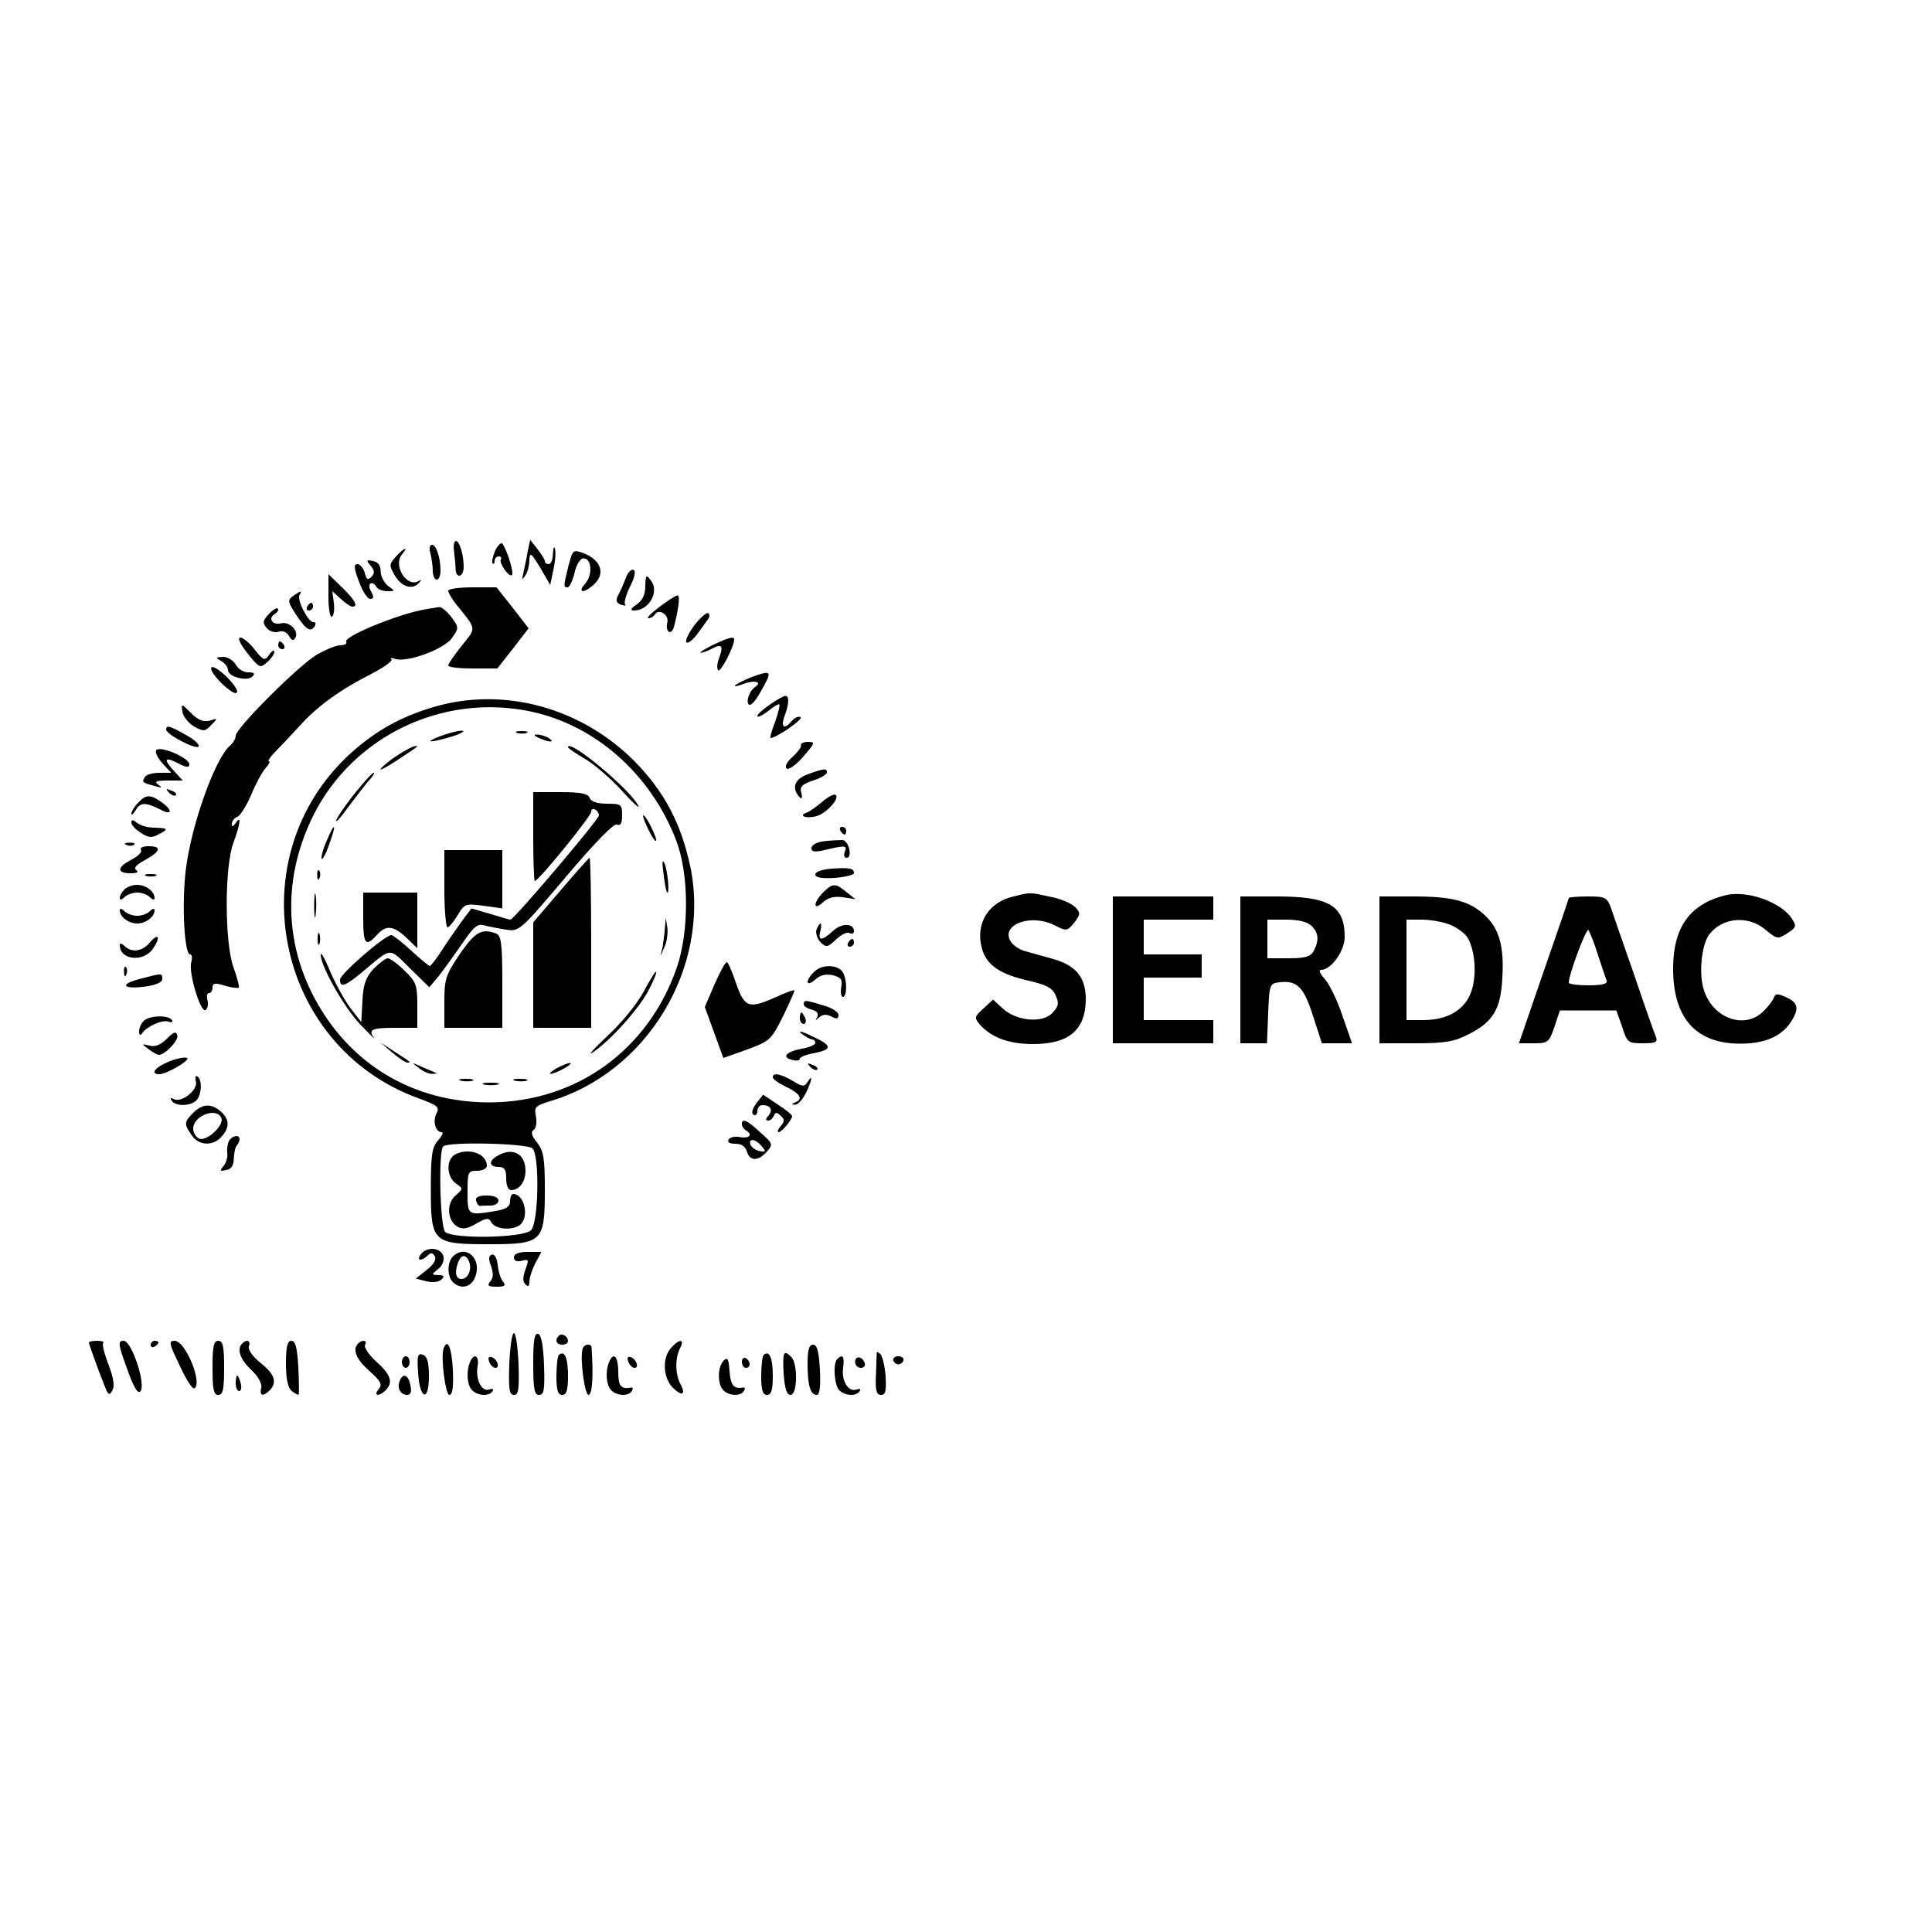 <?xml version="1.0" standalone="no"?>
<!DOCTYPE svg PUBLIC "-//W3C//DTD SVG 20010904//EN"
 "http://www.w3.org/TR/2001/REC-SVG-20010904/DTD/svg10.dtd">
<svg version="1.0" xmlns="http://www.w3.org/2000/svg"
 width="500pt" height="500pt" viewBox="0 0 500 500"
 preserveAspectRatio="xMidYMid meet">

<g transform="translate(0,500) scale(0.1,-0.1)"
fill="#000000" stroke="none">
<path d="M1175 3573 c2 -16 4 -36 4 -45 1 -27 21 -22 21 5 0 32 -11 67 -20 67
-5 0 -7 -12 -5 -27z"/>
<path d="M1281 3574 c-6 -15 -9 -29 -6 -32 3 -3 5 0 5 6 0 7 5 12 11 12 5 0 8
-3 5 -8 -5 -9 22 -48 29 -40 6 5 -14 68 -25 81 -3 4 -12 -4 -19 -19z"/>
<path d="M1365 3569 c-3 -19 -9 -43 -11 -54 -4 -16 -3 -17 5 -5 6 8 11 26 11
40 1 22 4 20 28 -19 l26 -45 8 39 c5 22 7 46 4 55 -2 8 -4 3 -5 -12 0 -16 -5
-28 -11 -28 -5 0 -10 3 -10 8 0 4 -9 18 -19 31 l-19 24 -7 -34z"/>
<path d="M1114 3568 c3 -13 6 -33 6 -45 0 -13 5 -23 10 -23 6 0 10 10 10 23 0
34 -11 67 -22 67 -6 0 -8 -10 -4 -22z"/>
<path d="M1024 3559 c-17 -19 -17 -23 -3 -47 17 -30 45 -40 63 -21 8 9 8 10
-1 5 -31 -17 -67 41 -42 70 18 22 4 16 -17 -7z"/>
<path d="M1471 3535 c-13 -53 -13 -55 -2 -55 5 0 13 17 18 38 5 22 15 37 23
37 22 0 24 -44 4 -66 -19 -21 -6 -26 18 -6 37 29 26 67 -23 86 -26 9 -27 8
-38 -34z"/>
<path d="M959 3536 c11 -13 11 -20 2 -29 -9 -9 -13 -7 -17 11 -4 12 -12 22
-19 22 -10 0 -9 -11 4 -45 9 -25 22 -45 29 -45 10 0 10 5 2 20 -11 20 3 30 15
10 3 -5 16 -10 28 -10 20 0 20 0 1 14 -10 8 -19 25 -19 38 0 15 -7 24 -20 26
-17 4 -18 2 -6 -12z"/>
<path d="M1620 3505 c-6 -15 -14 -35 -20 -45 -7 -14 -6 -20 7 -25 10 -3 14 -3
11 1 -4 3 2 24 12 45 12 23 16 40 10 44 -6 3 -15 -6 -20 -20z"/>
<path d="M850 3456 c0 -31 4 -55 9 -52 5 3 7 19 5 36 l-4 30 22 -20 c12 -11
25 -20 30 -20 16 0 7 17 -27 50 l-35 34 0 -58z"/>
<path d="M1670 3483 c0 -21 -7 -37 -22 -47 -16 -11 -18 -16 -7 -16 38 0 66 48
44 77 -13 17 -14 16 -15 -14z"/>
<path d="M1160 3471 c0 -5 10 -22 23 -38 51 -63 50 -57 12 -104 -19 -24 -35
-47 -35 -51 0 -5 29 -8 64 -8 l63 0 41 52 40 52 -41 53 -42 53 -62 0 c-35 0
-63 -4 -63 -9z"/>
<path d="M759 3458 c-15 -11 -15 -15 8 -50 26 -39 37 -45 48 -28 3 6 2 10 -4
10 -14 0 -43 58 -36 70 8 12 4 12 -16 -2z"/>
<path d="M1706 3429 c-21 -16 -34 -29 -28 -29 6 0 13 4 17 10 10 16 37 -1 32
-21 -6 -24 10 -35 17 -12 12 46 17 83 9 82 -4 0 -26 -14 -47 -30z"/>
<path d="M795 3430 c-3 -5 -1 -10 4 -10 6 0 11 5 11 10 0 6 -2 10 -4 10 -3 0
-8 -4 -11 -10z"/>
<path d="M695 3410 c-15 -16 -16 -22 -5 -35 7 -9 21 -13 31 -10 11 4 21 -1 27
-11 7 -12 11 -13 16 -5 11 17 -14 43 -36 38 -22 -6 -36 12 -17 24 7 4 11 10 8
14 -3 3 -14 -4 -24 -15z"/>
<path d="M1100 3423 c-70 -12 -213 -71 -204 -84 3 -5 -4 -9 -16 -9 -11 0 -39
-12 -63 -26 -50 -32 -207 -189 -207 -208 0 -8 -7 -19 -15 -26 -38 -32 -100
-205 -114 -320 -11 -88 -4 -220 11 -220 5 0 6 -9 3 -20 -8 -26 24 -132 37
-124 5 4 8 15 5 25 -3 11 -1 19 4 19 5 0 9 6 9 14 0 12 7 13 32 5 17 -5 33 -7
36 -5 2 2 -4 26 -14 53 -23 66 -23 260 0 322 18 48 21 74 6 51 -7 -10 -10 -11
-10 -2 0 7 6 15 14 18 8 3 24 29 36 57 12 29 29 60 38 70 8 9 12 17 8 17 -4 0
3 11 16 24 13 13 41 43 64 68 46 51 104 93 187 135 31 16 54 33 50 37 -4 4 0
4 9 1 29 -11 126 24 147 53 19 27 19 28 -1 55 -11 15 -25 26 -31 26 -7 -1 -23
-4 -37 -6z"/>
<path d="M1798 3383 c-15 -20 -25 -40 -22 -45 3 -5 15 4 27 19 11 15 24 33 29
40 5 6 5 13 1 16 -4 3 -20 -11 -35 -30z"/>
<path d="M640 3310 c31 -39 33 -40 51 -24 11 9 19 22 19 27 0 6 -6 3 -13 -7
-12 -17 -15 -16 -38 13 -13 17 -30 31 -37 31 -8 0 -1 -16 18 -40z"/>
<path d="M1845 3331 c-22 -11 -36 -20 -32 -20 5 -1 17 4 29 10 26 14 31 8 19
-24 -6 -15 -6 -29 -2 -32 7 -4 41 62 41 80 0 9 -14 5 -55 -14z"/>
<path d="M720 3330 c0 -5 5 -10 11 -10 5 0 7 5 4 10 -3 6 -8 10 -11 10 -2 0
-4 -4 -4 -10z"/>
<path d="M573 3289 c9 -5 17 -16 17 -23 0 -18 50 -30 63 -17 8 8 5 11 -11 11
-12 0 -26 9 -32 20 -6 11 -21 20 -33 20 -20 -1 -20 -2 -4 -11z"/>
<path d="M547 3272 c-4 -5 9 -23 27 -41 19 -18 36 -29 39 -23 4 5 -9 23 -27
41 -19 18 -36 29 -39 23z"/>
<path d="M1943 3247 c-17 -7 -35 -16 -40 -20 -4 -5 5 -3 21 3 29 11 50 5 30
-8 -15 -10 -25 -40 -15 -46 4 -3 18 12 29 33 32 56 31 58 -25 38z"/>
<path d="M1993 3177 c-18 -12 -33 -26 -33 -30 0 -5 12 1 27 12 14 12 28 20 30
18 2 -2 -3 -23 -11 -45 -9 -23 -14 -42 -12 -42 15 0 86 49 78 54 -5 3 -15 -1
-22 -9 -20 -24 -30 -18 -20 11 12 30 13 54 3 53 -5 0 -23 -10 -40 -22z"/>
<path d="M1125 3171 c-87 -25 -154 -63 -218 -121 -293 -267 -197 -756 175
-892 50 -18 56 -23 48 -39 -11 -20 -3 -49 13 -49 5 0 2 -9 -9 -21 -16 -18 -19
-37 -19 -126 0 -139 5 -143 151 -143 138 0 144 6 144 141 0 81 -3 100 -20 122
-14 17 -17 28 -9 33 6 3 9 19 6 34 -5 25 -2 28 36 40 252 74 416 347 364 605
-24 114 -68 197 -146 276 -138 138 -337 192 -516 140z m247 -12 c168 -35 312
-162 378 -334 33 -86 34 -233 2 -328 -74 -214 -259 -348 -482 -350 -179 -1
-332 79 -428 223 -106 159 -117 347 -31 520 103 205 334 316 561 269z m6
-1131 c19 -19 16 -193 -4 -212 -20 -20 -203 -23 -222 -4 -13 13 -18 209 -5
221 12 13 218 8 231 -5z"/>
<path d="M1140 3095 c-47 -18 -27 -18 30 -1 25 8 36 15 25 15 -11 0 -36 -7
-55 -14z"/>
<path d="M1338 3103 c6 -2 18 -2 25 0 6 3 1 5 -13 5 -14 0 -19 -2 -12 -5z"/>
<path d="M1395 3090 c27 -12 43 -12 25 0 -8 5 -22 9 -30 9 -10 0 -8 -3 5 -9z"/>
<path d="M1028 3045 c-20 -13 -39 -29 -43 -35 -3 -5 15 4 42 22 59 39 58 38
47 37 -5 0 -26 -11 -46 -24z"/>
<path d="M1470 3066 c0 -2 20 -16 44 -30 24 -14 68 -52 96 -83 29 -32 48 -49
42 -38 -22 43 -182 176 -182 151z"/>
<path d="M915 2943 c-25 -32 -45 -62 -45 -67 0 -5 14 11 31 35 18 24 41 54 52
67 11 12 18 22 14 22 -4 0 -27 -26 -52 -57z"/>
<path d="M1380 2835 c0 -63 2 -115 4 -115 10 0 146 168 146 179 0 7 5 9 10 6
6 -3 10 -10 10 -15 0 -11 -220 -270 -229 -270 -3 0 -27 7 -53 15 l-48 14 -24
-32 c-13 -18 -36 -51 -51 -74 -15 -24 -30 -43 -33 -43 -2 0 -24 18 -48 40 -24
22 -47 40 -51 40 -17 0 -133 -101 -133 -115 0 -22 12 -18 56 18 80 67 69 66
125 11 l50 -49 22 26 c12 15 39 52 61 84 32 47 42 56 60 50 11 -3 37 -8 56
-11 34 -5 37 -2 154 136 75 89 124 139 132 136 10 -4 14 3 14 24 0 28 -2 30
-39 30 -25 0 -41 5 -45 15 -4 11 -22 15 -76 15 l-70 0 0 -115z"/>
<path d="M1677 2855 c9 -19 18 -33 21 -31 4 5 -26 66 -33 66 -3 0 3 -16 12
-35z"/>
<path d="M845 2823 c-9 -20 -14 -40 -13 -45 2 -5 11 11 20 37 20 54 15 61 -7
8z"/>
<path d="M1150 2700 c0 -55 4 -100 8 -100 4 0 16 14 26 31 18 30 20 31 67 25
l49 -7 0 76 0 75 -75 0 -75 0 0 -100z"/>
<path d="M1451 2696 l-71 -83 0 -137 0 -136 75 0 75 0 0 220 c0 121 -2 220 -4
220 -2 0 -36 -38 -75 -84z"/>
<path d="M1717 2740 c3 -25 7 -47 9 -49 8 -9 2 55 -6 74 -6 13 -7 5 -3 -25z"/>
<path d="M821 2734 c0 -11 3 -14 6 -6 3 7 2 16 -1 19 -3 4 -6 -2 -5 -13z"/>
<path d="M813 2655 c0 -27 2 -38 4 -22 2 15 2 37 0 50 -2 12 -4 0 -4 -28z"/>
<path d="M940 2625 c0 -69 6 -77 35 -45 24 27 43 25 77 -7 l28 -27 0 72 0 72
-70 0 -70 0 0 -65z"/>
<path d="M1721 2600 c-1 -14 -4 -36 -6 -50 l-6 -25 11 25 c6 13 9 36 7 50 l-4
25 -2 -25z"/>
<path d="M822 2570 c0 -14 2 -19 5 -12 2 6 2 18 0 25 -3 6 -5 1 -5 -13z"/>
<path d="M1190 2531 c-37 -55 -40 -65 -40 -125 l0 -66 75 0 75 0 0 119 c0 99
-3 120 -16 125 -37 14 -54 5 -94 -53z"/>
<path d="M830 2529 c0 -29 59 -134 102 -180 24 -25 40 -41 36 -35 -16 21 -6
26 52 26 l60 0 0 58 c0 53 -3 61 -33 90 -18 18 -38 32 -43 32 -6 0 -22 -12
-37 -27 -20 -22 -27 -40 -29 -83 l-3 -55 -29 37 c-15 21 -39 64 -52 95 -13 32
-24 51 -24 42z"/>
<path d="M1666 2434 c-17 -32 -57 -81 -95 -116 -36 -34 -52 -52 -36 -41 47 32
121 115 145 163 12 23 20 43 18 45 -2 2 -16 -21 -32 -51z"/>
<path d="M1015 2276 c17 -14 34 -26 39 -26 11 0 11 0 -34 29 l-35 23 30 -26z"/>
<path d="M1084 2236 c11 -9 27 -16 35 -15 14 0 14 1 1 6 -8 3 -24 10 -35 15
-20 9 -20 9 -1 -6z"/>
<path d="M1440 2235 c-14 -8 -20 -14 -15 -14 6 0 21 6 35 14 14 8 21 14 15 14
-5 0 -21 -6 -35 -14z"/>
<path d="M1193 2203 c9 -2 23 -2 30 0 6 3 -1 5 -18 5 -16 0 -22 -2 -12 -5z"/>
<path d="M1333 2203 c9 -2 23 -2 30 0 6 3 -1 5 -18 5 -16 0 -22 -2 -12 -5z"/>
<path d="M1253 2193 c9 -2 25 -2 35 0 9 3 1 5 -18 5 -19 0 -27 -2 -17 -5z"/>
<path d="M1172 2008 c-18 -18 -14 -55 8 -71 19 -13 19 -13 -1 -31 -24 -20 -22
-64 4 -80 13 -8 25 -7 49 7 28 16 33 16 40 3 11 -19 59 -21 76 -4 22 22 8 78
-20 78 -4 0 -8 -8 -8 -19 0 -14 -10 -20 -37 -25 -73 -12 -73 -12 -73 49 0 52
1 55 25 55 14 0 25 6 25 13 0 21 -22 37 -50 37 -14 0 -31 -5 -38 -12z"/>
<path d="M1288 2009 c-24 -13 -23 -29 2 -29 16 0 20 -7 20 -30 0 -18 5 -30 13
-30 21 0 37 22 37 50 0 44 -33 62 -72 39z"/>
<path d="M1232 1893 c2 -8 6 -14 11 -14 4 1 16 1 27 1 11 0 20 6 20 13 0 8
-12 13 -30 13 -21 0 -30 -4 -28 -13z"/>
<path d="M472 3158 c2 -12 15 -29 30 -38 25 -14 29 -13 45 4 17 17 17 18 -4
11 -17 -4 -30 1 -49 20 -25 25 -25 25 -22 3z"/>
<path d="M430 3112 c0 -13 78 -53 84 -44 3 5 -12 19 -33 30 -42 24 -51 26 -51
14z"/>
<path d="M2073 3071 c1 -5 -9 -18 -22 -30 -15 -13 -21 -25 -15 -30 5 -4 24 9
43 31 30 35 32 38 12 38 -11 0 -20 -4 -18 -9z"/>
<path d="M404 3058 c-3 -5 4 -20 17 -34 l22 -24 -31 0 c-17 0 -34 -5 -37 -11
-9 -13 -6 -15 25 -23 19 -6 21 -5 10 3 -12 8 -6 11 24 11 l39 0 -21 23 c-30
32 -27 40 8 22 23 -12 30 -12 30 -3 0 17 -78 50 -86 36z"/>
<path d="M2090 2996 c-35 -13 -42 -36 -20 -60 5 -5 7 0 4 11 -5 17 1 23 30 33
20 6 36 16 36 21 0 11 -6 11 -50 -5z"/>
<path d="M437 2949 c7 -7 15 -10 18 -7 3 3 -2 9 -12 12 -14 6 -15 5 -6 -5z"/>
<path d="M2128 2925 c-15 -13 -33 -25 -40 -28 -22 -7 -5 -16 22 -10 26 5 66
48 52 56 -4 3 -19 -5 -34 -18z"/>
<path d="M357 2922 c-10 -10 -17 -23 -17 -28 0 -5 5 -1 11 9 12 21 25 21 62 3
32 -18 36 -4 5 18 -29 21 -41 20 -61 -2z"/>
<path d="M340 2871 c0 -6 11 -18 24 -26 19 -13 29 -14 45 -5 28 14 27 17 -10
18 -17 0 -37 6 -45 13 -10 8 -14 8 -14 0z"/>
<path d="M2175 2850 c3 -5 8 -10 11 -10 2 0 4 5 4 10 0 6 -5 10 -11 10 -5 0
-7 -4 -4 -10z"/>
<path d="M2133 2823 c-19 -2 -33 -10 -33 -18 0 -10 9 -11 38 -4 51 12 55 11
48 -6 -3 -8 -1 -15 5 -15 16 0 6 45 -11 46 -8 0 -30 -1 -47 -3z"/>
<path d="M328 2813 c7 -3 16 -2 19 1 4 3 -2 6 -13 5 -11 0 -14 -3 -6 -6z"/>
<path d="M365 2800 c3 -5 -8 -16 -25 -25 -37 -19 -39 -35 -2 -35 16 0 22 3 15
8 -8 5 -1 14 22 26 41 23 45 36 9 36 -14 0 -23 -4 -19 -10z"/>
<path d="M2153 2752 c-25 -2 -43 -8 -43 -15 0 -8 16 -11 50 -9 27 2 50 8 50
12 0 13 -11 15 -57 12z"/>
<path d="M378 2733 c6 -2 18 -2 25 0 6 3 1 5 -13 5 -14 0 -19 -2 -12 -5z"/>
<path d="M322 2698 c-7 -7 -12 -16 -12 -22 0 -6 5 -5 12 2 7 7 21 12 33 12 12
0 26 -5 33 -12 7 -7 12 -8 12 -2 0 17 -23 34 -45 34 -12 0 -26 -5 -33 -12z"/>
<path d="M2130 2690 c-26 -26 -26 -49 0 -25 13 12 29 16 51 13 l33 -5 -23 18
c-29 24 -36 24 -61 -1z"/>
<path d="M2623 2680 c-66 -15 -99 -71 -82 -134 12 -44 47 -68 125 -85 42 -10
58 -18 66 -37 9 -20 8 -28 -8 -45 -25 -28 -94 -22 -130 12 l-24 22 -25 -23
c-24 -22 -24 -24 -8 -43 30 -32 72 -48 132 -49 96 -1 140 35 141 115 0 59 -26
90 -91 107 -24 7 -55 15 -68 19 -14 4 -29 15 -35 24 -28 44 52 74 114 42 30
-15 32 -15 50 7 16 21 17 25 3 40 -8 9 -37 22 -64 27 -55 12 -51 12 -96 1z"/>
<path d="M4465 2683 c-92 -23 -135 -83 -135 -190 0 -128 59 -194 174 -194 62
0 105 18 130 55 23 35 20 51 -11 65 -22 10 -28 10 -32 0 -2 -7 -14 -23 -27
-36 -49 -49 -133 -18 -155 57 -13 42 -5 115 14 141 34 45 101 51 146 13 30
-25 32 -25 57 -9 23 15 24 18 11 38 -28 43 -117 74 -172 60z"/>
<path d="M2880 2490 l0 -190 130 0 130 0 0 30 0 30 -90 0 -90 0 0 55 0 55 75
0 75 0 0 30 0 30 -75 0 -75 0 0 45 0 45 90 0 90 0 0 30 0 30 -130 0 -130 0 0
-190z"/>
<path d="M3210 2490 l0 -190 35 0 34 0 3 78 c3 75 4 77 30 80 45 5 62 -12 86
-87 l23 -71 39 0 39 0 -25 72 c-13 39 -34 82 -46 95 -12 13 -16 23 -9 23 26 0
61 49 61 85 0 81 -40 105 -175 105 l-95 0 0 -190z m184 114 c19 -18 20 -38 6
-65 -9 -15 -22 -19 -65 -19 l-55 0 0 50 0 50 49 0 c32 0 55 -6 65 -16z"/>
<path d="M3570 2490 l0 -190 93 0 c76 0 100 4 137 23 64 32 84 65 88 146 5 82
-8 128 -46 163 -39 36 -83 48 -183 48 l-89 0 0 -190z m185 116 c18 -8 38 -23
44 -34 19 -35 23 -96 9 -137 -16 -48 -61 -75 -125 -75 l-43 0 0 130 0 130 40
0 c22 0 56 -6 75 -14z"/>
<path d="M4060 2676 c0 -2 -29 -87 -65 -190 l-64 -186 38 0 c37 0 40 2 54 43
l14 42 73 0 73 0 15 -42 c13 -41 15 -43 54 -43 34 0 39 3 33 18 -4 9 -29 80
-55 157 -27 77 -54 155 -60 173 -11 30 -15 32 -61 32 -27 0 -49 -2 -49 -4z
m75 -146 c10 -30 20 -61 23 -67 3 -9 -10 -13 -47 -13 -28 0 -51 3 -51 7 0 21
45 142 51 136 3 -5 15 -33 24 -63z"/>
<path d="M310 2644 c0 -17 23 -34 45 -34 22 0 45 17 45 34 0 6 -5 5 -12 -2 -7
-7 -21 -12 -33 -12 -12 0 -26 5 -33 12 -7 7 -12 8 -12 2z"/>
<path d="M2113 2594 c-3 -8 2 -23 10 -32 15 -15 19 -14 41 7 14 13 29 20 35
16 6 -3 11 -1 11 5 0 21 -31 22 -54 1 -28 -26 -40 -27 -33 -1 6 24 -1 27 -10
4z"/>
<path d="M387 2560 c-19 -23 -47 -26 -65 -8 -7 7 -12 8 -12 2 0 -39 62 -45 86
-9 21 31 14 42 -9 15z"/>
<path d="M2195 2560 c-3 -5 -1 -10 4 -10 6 0 11 5 11 10 0 6 -2 10 -4 10 -3 0
-8 -4 -11 -10z"/>
<path d="M1849 2452 l-25 -58 24 -66 24 -66 62 22 c59 22 62 25 93 87 17 35
30 65 29 66 -2 2 -23 -6 -47 -17 -71 -32 -82 -28 -104 35 -10 30 -21 55 -24
55 -4 0 -18 -26 -32 -58z"/>
<path d="M321 2484 c0 -11 3 -14 6 -6 3 7 2 16 -1 19 -3 4 -6 -2 -5 -13z"/>
<path d="M2106 2484 c-23 -23 -20 -40 4 -19 13 12 27 15 46 11 21 -6 25 -11
21 -31 -2 -14 0 -25 4 -25 13 0 11 54 -3 68 -17 17 -54 15 -72 -4z"/>
<path d="M360 2466 c-53 -14 -41 -27 18 -19 26 4 42 11 42 19 0 16 0 16 -60 0z"/>
<path d="M2080 2401 c0 -5 9 -11 21 -14 14 -4 18 -10 14 -19 -6 -10 -5 -10 5
-1 9 8 19 9 32 2 13 -7 18 -6 18 4 0 8 -17 19 -39 25 -46 14 -51 15 -51 3z"/>
<path d="M2070 2365 c0 -8 4 -15 10 -15 5 0 7 7 4 15 -4 8 -8 15 -10 15 -2 0
-4 -7 -4 -15z"/>
<path d="M372 2358 c-7 -7 -12 -19 -12 -27 0 -10 3 -12 8 -5 12 18 53 36 68
30 9 -3 12 -1 9 4 -9 14 -59 12 -73 -2z"/>
<path d="M432 2312 c-16 -16 -30 -22 -45 -18 -21 5 -21 5 -3 -9 11 -8 23 -15
27 -15 16 0 51 37 48 50 -3 12 -9 10 -27 -8z"/>
<path d="M2074 2325 c11 -8 23 -15 28 -15 4 0 8 -4 8 -9 0 -5 -16 -12 -35 -15
-41 -8 -53 -22 -25 -29 11 -3 20 -2 20 3 0 4 16 11 35 14 50 10 50 20 -3 44
-26 13 -38 16 -28 7z"/>
<path d="M438 2253 c-37 -15 -51 -33 -25 -33 20 1 81 37 71 42 -5 3 -26 -1
-46 -9z"/>
<path d="M2097 2239 c7 -7 15 -10 18 -7 3 3 -2 9 -12 12 -14 6 -15 5 -6 -5z"/>
<path d="M507 2201 c6 -22 -39 -57 -58 -45 -8 4 -9 3 -5 -4 9 -16 49 -15 64 0
14 14 16 54 3 62 -5 4 -7 -3 -4 -13z"/>
<path d="M2000 2212 c0 -5 16 -16 35 -25 36 -17 44 -32 23 -40 -10 -4 -10 -6
-1 -6 7 -1 19 12 28 29 16 32 20 54 5 30 -8 -13 -13 -13 -39 3 -31 18 -51 22
-51 9z"/>
<path d="M1957 2144 c-10 -14 -13 -25 -7 -29 5 -3 10 1 10 9 0 9 6 16 13 16
21 0 28 -12 16 -27 -8 -8 -8 -13 -1 -13 6 0 12 6 15 13 4 9 7 9 17 0 11 -10
11 -15 0 -28 -7 -8 -9 -15 -5 -15 8 0 34 31 35 41 0 4 -17 18 -38 31 l-37 25
-18 -23z"/>
<path d="M500 2120 c-24 -24 -24 -29 -4 -58 18 -27 55 -29 77 -4 22 24 21 45
-1 65 -25 22 -48 21 -72 -3z m73 -14 c7 -19 -38 -60 -57 -53 -9 4 -16 15 -16
26 0 34 62 57 73 27z"/>
<path d="M1920 2091 c0 -6 5 -13 10 -16 19 -11 10 -22 -14 -18 -13 3 -27 0
-30 -6 -5 -7 2 -11 17 -11 16 0 26 -7 30 -20 7 -25 29 -26 51 -1 17 19 17 21
-16 50 -34 32 -48 38 -48 22z m51 -57 c12 -14 11 -16 -5 -13 -11 2 -21 10 -24
17 -5 17 13 15 29 -4z"/>
<path d="M593 2048 c-4 -7 -6 -21 -5 -31 2 -10 -2 -25 -9 -34 -11 -13 -10 -15
6 -11 14 2 20 12 20 30 1 15 4 30 8 34 4 4 7 11 7 16 0 12 -18 10 -27 -4z"/>
<path d="M1090 1755 c-14 -17 0 -21 17 -4 8 8 13 7 18 -2 5 -8 -2 -21 -20 -35
l-29 -23 28 -7 c16 -4 32 -2 39 5 8 8 6 11 -8 11 -19 1 -19 1 -2 15 10 7 17
22 15 32 -4 23 -41 29 -58 8z"/>
<path d="M1172 1748 c-15 -15 -15 -51 0 -66 20 -20 48 -14 58 14 18 47 -25 85
-58 52z m42 -13 c8 -21 -3 -45 -20 -45 -15 0 -18 18 -8 44 8 20 20 20 28 1z"/>
<path d="M1273 1753 c-9 -3 -9 -12 -2 -30 6 -18 6 -30 -2 -39 -9 -11 -6 -14
16 -14 21 0 25 3 17 13 -6 6 -12 26 -14 43 -2 19 -8 29 -15 27z"/>
<path d="M1330 1746 c0 -9 7 -12 20 -9 19 5 19 3 10 -22 -7 -20 -8 -31 0 -39
7 -7 10 -5 10 7 0 10 7 31 15 47 l16 30 -36 0 c-23 0 -35 -5 -35 -14z"/>
<path d="M1318 1470 c-2 -66 0 -80 12 -80 12 0 14 14 12 80 -2 44 -7 80 -12
80 -5 0 -10 -36 -12 -80z"/>
<path d="M1380 1471 c0 -66 3 -81 15 -81 13 0 15 13 13 77 -2 50 -7 78 -15 81
-10 3 -13 -17 -13 -77z"/>
<path d="M1446 1543 c-11 -11 -6 -23 9 -23 8 0 15 4 15 9 0 13 -16 22 -24 14z"/>
<path d="M230 1526 c0 -4 22 -66 40 -111 10 -26 13 -28 21 -13 6 11 3 32 -10
66 -11 28 -17 53 -14 56 4 3 -3 6 -15 6 -12 0 -22 -2 -22 -4z"/>
<path d="M328 1460 c17 -48 28 -68 35 -61 16 16 -22 131 -43 131 -15 0 -15 -7
8 -70z"/>
<path d="M390 1519 c0 -5 5 -7 10 -4 6 3 10 8 10 11 0 2 -4 4 -10 4 -5 0 -10
-5 -10 -11z"/>
<path d="M465 1466 c16 -35 33 -62 38 -59 22 13 -23 123 -51 123 -16 0 -15 -6
13 -64z"/>
<path d="M550 1460 c0 -56 3 -70 15 -70 12 0 15 14 15 70 0 56 -3 70 -15 70
-12 0 -15 -14 -15 -70z"/>
<path d="M627 1523 c-15 -14 -6 -41 24 -69 18 -17 28 -36 25 -46 -5 -21 5 -23
22 -6 20 20 13 42 -24 71 -21 17 -33 35 -30 43 6 14 -6 19 -17 7z"/>
<path d="M740 1471 c0 -40 5 -62 15 -71 9 -7 17 -11 18 -9 1 2 1 34 -1 72 -3
49 -7 67 -18 67 -10 0 -14 -15 -14 -59z"/>
<path d="M927 1523 c-16 -15 -5 -41 29 -71 30 -27 34 -35 24 -47 -15 -18 1
-20 18 -3 20 20 14 40 -24 74 -20 18 -33 38 -29 44 7 11 -8 14 -18 3z"/>
<path d="M1737 1512 c-24 -26 -21 -78 4 -103 24 -24 35 -19 20 9 -14 26 -14
68 -1 93 13 24 -2 25 -23 1z"/>
<path d="M1148 1510 c-8 -23 5 -120 15 -120 8 0 11 20 9 65 -3 58 -14 83 -24
55z"/>
<path d="M1508 1510 c-8 -23 5 -120 15 -120 10 0 13 50 8 123 -1 11 -19 9 -23
-3z"/>
<path d="M2090 1471 c0 -56 7 -81 24 -81 7 0 10 21 8 65 -3 48 -7 65 -18 65
-10 0 -14 -13 -14 -49z"/>
<path d="M1082 1448 c4 -70 28 -78 28 -10 0 36 -4 52 -16 56 -13 5 -15 -3 -12
-46z"/>
<path d="M1446 1493 c-3 -3 -6 -28 -6 -55 0 -36 4 -48 15 -48 11 0 15 12 15
49 0 47 -9 68 -24 54z"/>
<path d="M1976 1493 c-3 -3 -6 -28 -6 -55 0 -36 4 -48 15 -48 11 0 15 12 15
49 0 47 -9 68 -24 54z"/>
<path d="M2028 1445 c3 -39 8 -55 18 -55 18 0 19 81 2 98 -20 20 -23 14 -20
-43z"/>
<path d="M2269 1500 c0 -3 -1 -29 -2 -58 -2 -40 1 -52 13 -52 12 0 14 10 12
48 -2 26 -8 51 -13 57 -5 5 -9 7 -10 5z"/>
<path d="M1040 1475 c0 -8 5 -15 10 -15 6 0 10 7 10 15 0 8 -4 15 -10 15 -5 0
-10 -7 -10 -15z"/>
<path d="M1216 1474 c-10 -25 -7 -59 6 -72 15 -15 45 -16 53 -2 3 5 0 7 -9 4
-19 -7 -36 26 -30 60 5 28 -10 36 -20 10z"/>
<path d="M1266 1476 c3 -9 11 -16 16 -16 13 0 5 23 -10 28 -7 2 -10 -2 -6 -12z"/>
<path d="M1576 1474 c-10 -25 -7 -59 6 -72 15 -15 45 -16 53 -2 4 6 3 10 -2 9
-26 -5 -33 4 -33 41 0 40 -13 53 -24 24z"/>
<path d="M1626 1476 c3 -9 11 -16 16 -16 13 0 5 23 -10 28 -7 2 -10 -2 -6 -12z"/>
<path d="M1873 1479 c-16 -16 -17 -61 -1 -77 15 -15 45 -16 53 -2 4 6 3 10 -2
9 -24 -4 -32 5 -35 42 -2 32 -5 38 -15 28z"/>
<path d="M1920 1476 c0 -9 5 -16 10 -16 6 0 10 4 10 9 0 6 -4 13 -10 16 -5 3
-10 -1 -10 -9z"/>
<path d="M2167 1483 c-12 -11 -8 -68 5 -81 15 -15 45 -16 53 -2 3 5 0 7 -8 4
-21 -8 -40 22 -35 56 4 29 -1 37 -15 23z"/>
<path d="M2213 1475 c0 -8 7 -15 15 -15 7 0 12 5 10 12 -6 18 -25 21 -25 3z"/>
<path d="M2312 1479 c2 -6 8 -10 13 -10 5 0 11 4 13 10 2 6 -4 11 -13 11 -9 0
-15 -5 -13 -11z"/>
<path d="M610 1420 c0 -11 4 -20 9 -20 5 0 7 9 4 20 -3 11 -7 20 -9 20 -2 0
-4 -9 -4 -20z"/>
<path d="M1034 1425 c-7 -18 3 -35 20 -35 9 0 12 9 8 25 -5 28 -20 33 -28 10z"/>
</g>
</svg>
